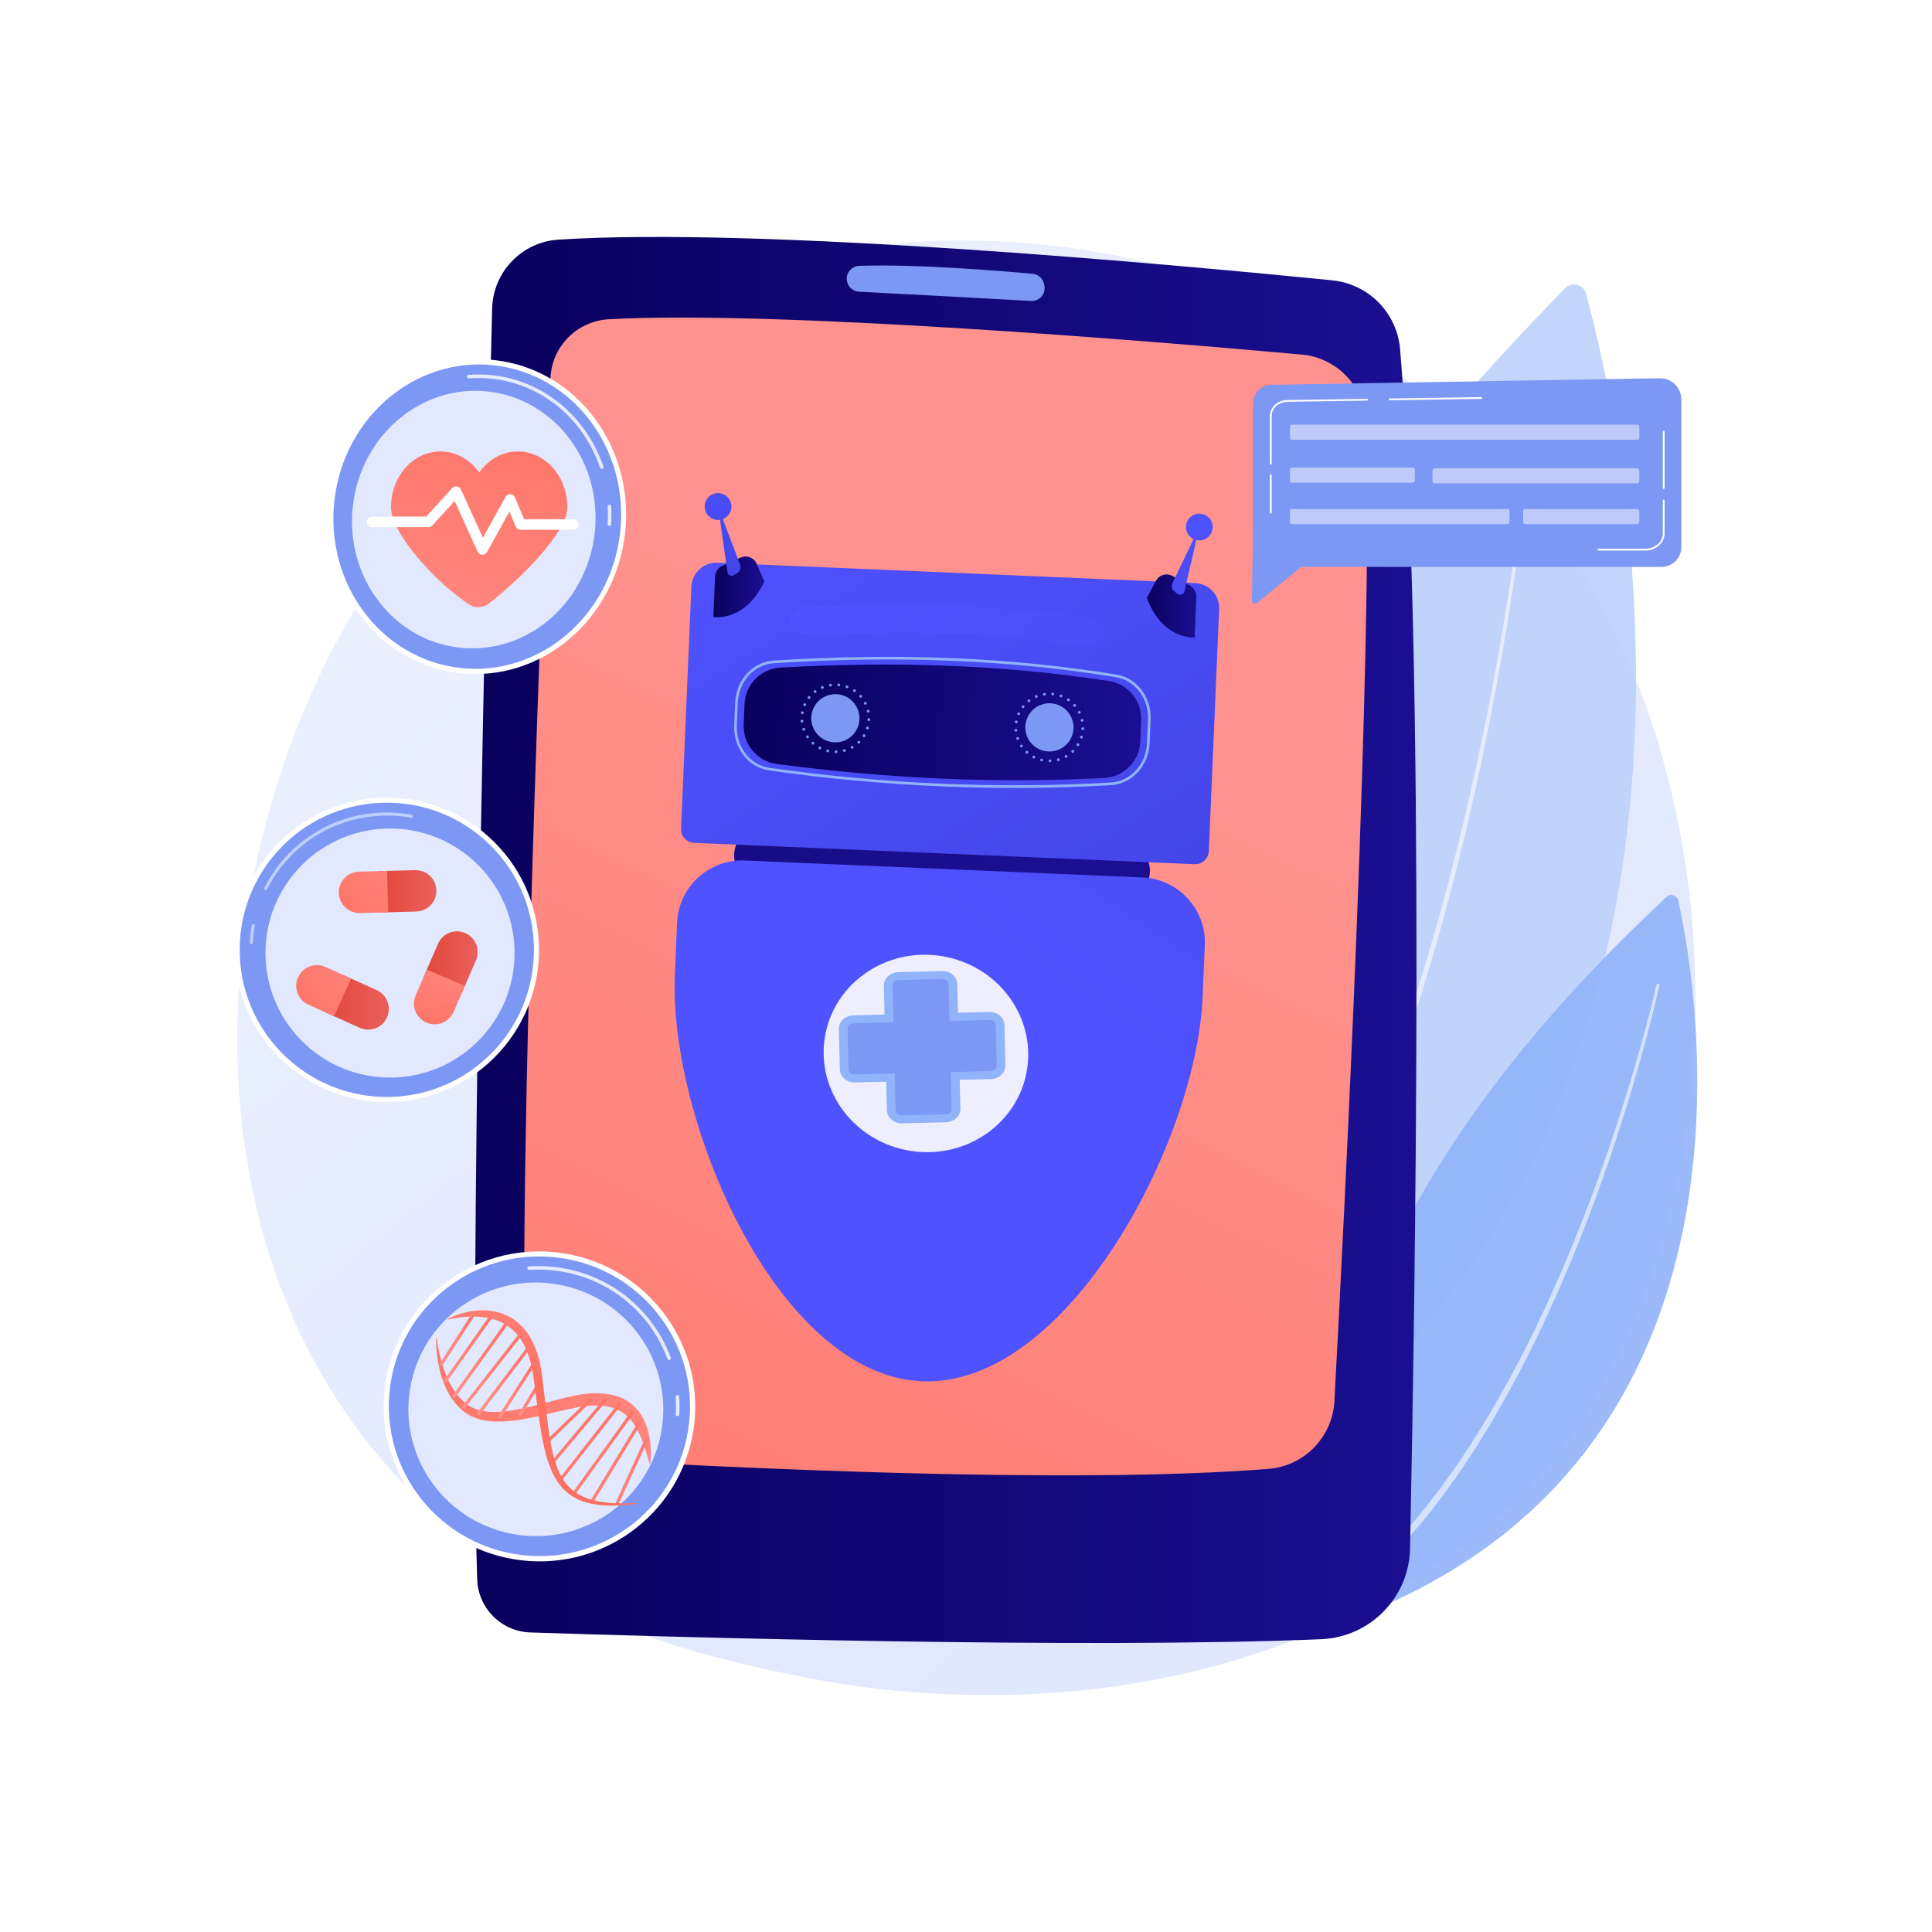 <?xml version="1.0" encoding="utf-8"?>
<!-- Generator: Adobe Illustrator 27.5.0, SVG Export Plug-In . SVG Version: 6.00 Build 0)  -->
<svg version="1.1" xmlns="http://www.w3.org/2000/svg" xmlns:xlink="http://www.w3.org/1999/xlink" x="0px" y="0px"
	 viewBox="0 0 3710 3710" style="enable-background:new 0 0 3710 3710;" xml:space="preserve">
<g id="Background">
	<g>
		<g>
			<rect style="fill:#FFFFFF;" width="3710" height="3710"/>
		</g>
	</g>
</g>
<g id="Illustration">
	<g>
		<linearGradient id="SVGID_1_" gradientUnits="userSpaceOnUse" x1="3612.452" y1="4085.946" x2="1119.959" y2="990.426">
			<stop  offset="0" style="stop-color:#DAE3FE"/>
			<stop  offset="1" style="stop-color:#E9EFFD"/>
		</linearGradient>
		<path style="fill:url(#SVGID_1_);" d="M2931.217,2862.091c-57.496,60.103-111.899,98.863-154.881,129.486
			c-505.249,359.968-1103.093,255.04-1230.152,229.415c-187.626-37.839-550.302-110.982-812.511-417.162
			c-396.7-463.225-334.928-1193.023-27.22-1674.772c56.284-88.12,353.595-577.208,957.878-655.642
			c365.706-47.467,792.001,48.269,1100.712,305.086C3413.055,1317.583,3366.923,2406.623,2931.217,2862.091z"/>
		<g style="opacity:0.9;">
			<path style="fill:#BDD0FB;" d="M3045.531,563.711c73.935,270.721,439.852,1863.728-993.323,2475.612
				c0,0-510.867-986.722,953.464-2486.013C3018.483,540.193,3040.702,546.025,3045.531,563.711z"/>
			<path style="opacity:0.6;fill:#FFFFFF;" d="M2941.895,826.034c-3.809,47.142-8.968,94.057-14.558,140.957
				c-5.659,46.882-11.945,93.686-18.834,140.401c-13.745,93.435-29.749,186.541-48.059,279.198
				c-36.688,185.278-82.161,368.964-139.553,549.05c-57.564,179.925-126.835,356.618-214.738,524.257
				c-21.835,41.964-45.271,83.098-69.741,123.6c-6.223,10.064-12.194,20.283-18.622,30.22l-19.153,29.893
				c-13.182,19.659-26.208,39.434-40.099,58.615c-54.634,77.355-116.034,150.098-184.161,216.156
				c-2.692,2.611-6.989,2.544-9.601-0.148c-2.609-2.693-2.543-6.991,0.149-9.601l0.016-0.016l0.043-0.042
				c67.636-65.133,128.774-137.034,183.292-213.665c13.861-18.997,26.867-38.601,40.036-58.087l19.136-29.644
				c6.425-9.854,12.396-19.996,18.619-29.981c24.471-40.188,47.927-81.027,69.804-122.723
				c88.072-166.556,157.767-342.48,215.815-521.789c57.883-179.472,103.919-362.702,141.197-547.601
				c18.602-92.469,34.91-185.406,48.961-278.683c7.042-46.636,13.483-93.363,19.299-140.167
				c5.742-46.799,11.06-93.706,15.015-140.633l0.003-0.039c0.133-1.583,1.522-2.758,3.106-2.624
				C2940.851,823.07,2942.028,824.451,2941.895,826.034z"/>
		</g>
		<g style="opacity:0.9;">
			<path style="fill:#91B3FA;" d="M3222.722,1729.232c34.754,155.931,199.943,1071.618-631.48,1380.974
				c0,0-263.933-574.835,609.095-1387.961C3207.975,1715.131,3220.452,1719.045,3222.722,1729.232z"/>
			<path style="opacity:0.6;fill:#FFFFFF;" d="M3186.455,1892.57c-11.531,51.461-25.061,102.314-39.376,152.988
				c-14.408,50.638-29.958,100.95-46.528,150.928c-16.537,49.99-34.334,99.569-53.211,148.735
				c-18.96,49.13-38.753,97.97-60.356,146.031c-42.887,96.231-91.172,190.248-147.311,279.653l-5.195,8.421l-5.434,8.27
				l-10.904,16.522l-10.904,16.523c-3.627,5.511-7.582,10.806-11.355,16.22c-7.688,10.733-15.155,21.63-23.028,32.23l-24.083,31.475
				c-32.852,41.397-68.047,81.015-106.204,117.795c-2.698,2.603-6.999,2.523-9.601-0.177c-2.602-2.7-2.523-6.998,0.176-9.601
				l0.03-0.029l0.066-0.063c37.831-36.022,72.868-74.96,105.653-115.75l24.053-31.036c7.874-10.458,15.34-21.223,23.035-31.82
				c3.776-5.347,7.731-10.572,11.365-16.021l10.927-16.335l10.924-16.336l5.45-8.178l5.212-8.334
				c56.318-88.466,104.98-181.762,148.308-277.39c21.825-47.759,41.859-96.33,61.075-145.211
				c19.129-48.918,37.191-98.269,54-148.049c16.845-49.768,32.676-99.886,47.37-150.338c14.597-50.46,28.436-101.226,40.222-152.35
				l0.013-0.051c0.355-1.548,1.9-2.513,3.448-2.156C3185.835,1889.495,3186.799,1891.029,3186.455,1892.57z"/>
		</g>
		<g>
			
				<linearGradient id="SVGID_00000068672452816528751220000013084823921216559024_" gradientUnits="userSpaceOnUse" x1="911.925" y1="1805.013" x2="2720.072" y2="1805.013">
				<stop  offset="0" style="stop-color:#09005D"/>
				<stop  offset="1" style="stop-color:#1A0F91"/>
			</linearGradient>
			<path style="fill:url(#SVGID_00000068672452816528751220000013084823921216559024_);" d="M945.058,592.621
				c-10.665,430.188-45.252,1914.073-28.741,2439.918c1.749,55.708,46.407,100.421,102.114,102.244
				c275.524,9.016,1068.127,31.869,1518.791,12.962c93.867-3.938,168.511-79.97,170.459-173.899
				c9.365-451.538,30.027-1721.546-19.083-2303.336c-5.884-69.707-60.596-125.218-130.204-132.182
				c-300.058-30.017-1097.005-103.391-1486.351-78.125C1001.825,464.76,946.802,522.276,945.058,592.621z"/>
			
				<linearGradient id="SVGID_00000003825597988401835120000018158033369309925761_" gradientUnits="userSpaceOnUse" x1="781.976" y1="3835.388" x2="1973.707" y2="1370.436">
				<stop  offset="0" style="stop-color:#FE7062"/>
				<stop  offset="1" style="stop-color:#FF928E"/>
			</linearGradient>
			<path style="fill:url(#SVGID_00000003825597988401835120000018158033369309925761_);" d="M1057.012,726.29
				c-15.049,352.322-62.514,1524.414-47.449,1957.829c2.201,63.35,52.132,114.573,115.411,118.275
				c260.541,15.247,928.807,48.866,1310.957,18.264c68.812-5.51,122.811-61.16,126.525-130.094
				c19.366-359.442,74.97-1450.824,60.529-1879.382c-2.304-68.367-55.263-124.201-123.395-130.318
				c-281.864-25.306-1005.787-85.522-1330.527-67.804C1108.103,616.387,1059.617,665.294,1057.012,726.29z"/>
			<path style="fill:#7D97F4;" d="M1625.986,535.372L1625.986,535.372c0,13.2,10.287,24.087,23.469,24.777
				c65.077,3.408,248.4,13.052,330.329,17.805c16.154,0.937,28.832-13.583,25.769-29.472l-0.523-2.711
				c-2.091-10.841-11.082-19.002-22.077-20.009c-55.38-5.075-222.487-19.145-333.205-15.193
				C1636.447,511.043,1625.986,522.063,1625.986,535.372z"/>
		</g>
		<g>
			<g>
				
					<ellipse transform="matrix(0.113 -0.994 0.994 0.113 -173.137 1790.292)" style="fill:#FFFFFF;" cx="915.783" cy="992.082" rx="302.305" ry="285.465"/>
				
					<ellipse transform="matrix(0.113 -0.994 0.994 0.113 -173.13 1790.301)" style="fill:#7D97F4;" cx="915.783" cy="992.082" rx="292.254" ry="275.973"/>
				<path style="opacity:0.8;fill:#FFFFFF;" d="M1170.181,1009.907c-0.073,0-0.146-0.002-0.219-0.007
					c-1.873-0.119-3.292-1.734-3.173-3.604c0.713-11.203,0.759-22.534,0.139-33.684c-0.106-1.872,1.326-3.475,3.199-3.579
					c1.86-0.081,3.471,1.329,3.577,3.201c0.64,11.418,0.59,23.023-0.139,34.493
					C1173.45,1008.527,1171.958,1009.907,1170.181,1009.907z"/>
				<path style="opacity:0.8;fill:#FFFFFF;" d="M1155.574,900.481c-1.409,0-2.725-0.884-3.209-2.291
					c-32.606-94.605-111.76-160.053-206.575-170.801c-15.131-1.714-30.441-1.989-45.516-0.814c-1.873,0.133-3.501-1.251-3.647-3.121
					c-0.146-1.87,1.253-3.503,3.123-3.648c15.499-1.205,31.25-0.927,46.803,0.837c97.445,11.047,178.766,78.232,212.232,175.337
					c0.61,1.772-0.332,3.705-2.102,4.315C1156.313,900.42,1155.942,900.481,1155.574,900.481z"/>
				
					<ellipse transform="matrix(0.113 -0.994 0.994 0.113 -184.691 1788.653)" style="opacity:0.78;fill:#FFFFFF;" cx="909.091" cy="997.732" rx="247.356" ry="233.577"/>
			</g>
			<g>
				
					<linearGradient id="SVGID_00000076577526459178162930000009174069078327644039_" gradientUnits="userSpaceOnUse" x1="987.268" y1="707.066" x2="801.358" y2="1432.831">
					<stop  offset="0" style="stop-color:#FE7062"/>
					<stop  offset="1" style="stop-color:#FF928E"/>
				</linearGradient>
				<path style="fill:url(#SVGID_00000076577526459178162930000009174069078327644039_);" d="M994.468,866.933
					c-30.12,0-56.945,15.795-74.342,40.404c-17.396-24.609-44.221-40.404-74.342-40.404c-52.444,0-94.958,47.828-94.958,106.827
					c0,52.643,91.018,149.113,150.126,187.04c11.572,7.425,26.555,6.77,37.468-1.593c50.853-38.97,151.004-133.525,151.004-185.446
					C1089.425,914.761,1046.912,866.933,994.468,866.933z"/>
				<path style="fill:#FFFFFF;" d="M926.445,1065.313c-0.132,0-0.264-0.002-0.396-0.007c-3.819-0.151-7.226-2.441-8.808-5.918
					l-44.204-97.248l-42.74,46.812c-1.915,2.098-4.625,3.292-7.466,3.292H714.164c-5.582,0-10.109-4.526-10.109-10.109
					c0-5.582,4.526-10.108,10.109-10.108h104.209l50.063-54.832c2.29-2.51,5.692-3.704,9.042-3.169
					c3.355,0.531,6.22,2.71,7.626,5.802l42.22,92.885l43.343-78.428c1.873-3.388,5.534-5.397,9.385-5.205
					c3.867,0.205,7.276,2.601,8.78,6.172l17.612,41.829h94.375c5.582,0,10.108,4.526,10.108,10.109
					c0,5.582-4.526,10.109-10.108,10.109H999.732c-4.067,0-7.738-2.438-9.316-6.187l-12.131-28.81l-42.992,77.794
					C933.508,1063.322,930.114,1065.313,926.445,1065.313z"/>
			</g>
		</g>
		<g>
			<g>
				
					<linearGradient id="SVGID_00000013180910381636680930000010561086464844991912_" gradientUnits="userSpaceOnUse" x1="1340.057" y1="699.604" x2="1916.849" y2="1799.33" gradientTransform="matrix(0.999 0.043 -0.043 0.999 -2.095 -163.811)">
					<stop  offset="0" style="stop-color:#09005D"/>
					<stop  offset="1" style="stop-color:#1A0F91"/>
				</linearGradient>
				<path style="fill:url(#SVGID_00000013180910381636680930000010561086464844991912_);" d="M2150.176,1727.662l-687.16-29.292
					c-30.588-1.304-54.549-27.398-53.245-57.986l0,0c1.304-30.589,27.398-54.549,57.986-53.245l687.16,29.292
					c30.589,1.304,54.549,27.398,53.245,57.986l0,0C2206.858,1705.006,2180.765,1728.966,2150.176,1727.662z"/>
				
					<linearGradient id="SVGID_00000000212491985743458080000008816871914637535393_" gradientUnits="userSpaceOnUse" x1="1564.695" y1="992.009" x2="2374.296" y2="2158.217" gradientTransform="matrix(0.999 0.043 -0.043 0.999 -2.095 -163.811)">
					<stop  offset="0" style="stop-color:#4F52FF"/>
					<stop  offset="1" style="stop-color:#4042E2"/>
				</linearGradient>
				<path style="fill:url(#SVGID_00000000212491985743458080000008816871914637535393_);" d="M2293.957,1659.502l-960.984-40.964
					c-14.425-0.615-25.723-12.92-25.108-27.344l19.815-464.836c1.121-26.284,23.543-46.873,49.827-45.753l917.857,39.126
					c26.284,1.12,46.873,23.543,45.753,49.827l-19.815,464.835C2320.686,1648.819,2308.381,1660.117,2293.957,1659.502z"/>
				
					<linearGradient id="SVGID_00000125568766900884685520000017831948425808540582_" gradientUnits="userSpaceOnUse" x1="1820.894" y1="1915.756" x2="2798.726" y2="459.194">
					<stop  offset="0" style="stop-color:#4F52FF"/>
					<stop  offset="1" style="stop-color:#4042E2"/>
				</linearGradient>
				<path style="fill:url(#SVGID_00000125568766900884685520000017831948425808540582_);" d="M1430.17,1652.397l764.062,32.57
					c68.578,2.924,122.296,61.425,119.372,130.003l-4.273,100.246c-11.88,278.695-260.37,749.121-539.065,737.242h-0.001
					c-278.695-11.88-486.25-501.747-474.37-780.441l4.273-100.247C1303.09,1703.191,1361.591,1649.474,1430.17,1652.397z"/>
				<g>
					
						<linearGradient id="SVGID_00000032630912906464506520000017377132971993111955_" gradientUnits="userSpaceOnUse" x1="1495.076" y1="1471.809" x2="2257.378" y2="1471.809" gradientTransform="matrix(0.999 0.043 -0.043 0.999 -2.095 -163.811)">
						<stop  offset="0" style="stop-color:#09005D"/>
						<stop  offset="1" style="stop-color:#1A0F91"/>
					</linearGradient>
					<path style="fill:url(#SVGID_00000032630912906464506520000017377132971993111955_);" d="M2189.647,1424.06
						c-1.603,37.607-31.501,67.953-69.092,69.882c-203.469,10.44-413.72,2.053-629.302-27.021
						c-37.408-5.045-64.82-37.845-63.212-75.558l1.685-39.536c1.598-37.489,31.346-67.746,68.809-69.862
						c211.203-11.932,421.762-6.623,631.31,25.896c36.671,5.691,63.126,38.232,61.546,75.308L2189.647,1424.06z"/>
					<g>
						<path style="fill:#7D97F4;" d="M1650.418,1381.263c-1.089,25.55-22.685,45.38-48.235,44.291
							c-25.55-1.089-45.38-22.685-44.291-48.235c1.089-25.55,22.685-45.38,48.235-44.291
							C1631.677,1334.117,1651.507,1355.713,1650.418,1381.263z"/>
						<path style="fill:#7D97F4;" d="M2061.473,1398.785c-1.089,25.55-22.684,45.38-48.235,44.29
							c-25.55-1.089-45.38-22.685-44.291-48.235c1.089-25.55,22.685-45.38,48.235-44.291
							C2042.732,1351.639,2062.562,1373.234,2061.473,1398.785z"/>
					</g>
					<path style="fill:#7D97F4;" d="M1602.806,1443.687c-0.034-1.537,1.158-2.773,2.647-2.808l0,0
						c1.537-0.034,2.773,1.158,2.806,2.695l0,0c0.035,1.486-1.156,2.724-2.693,2.758l0,0c-0.049-0.002-0.099-0.005-0.148-0.006l0,0
						C1603.985,1446.264,1602.796,1445.123,1602.806,1443.687z M1588.849,1444.628c-1.47-0.36-2.347-1.834-2.038-3.306l0,0
						c0.36-1.472,1.836-2.398,3.306-2.038l0,0c1.472,0.36,2.352,1.783,2.041,3.306l0,0c-0.304,1.274-1.481,2.164-2.765,2.109l0,0
						C1589.194,1444.691,1589.047,1444.636,1588.849,1444.628z M1618.826,1441.993c-0.385-1.453,0.424-2.954,1.924-3.335l0,0
						c1.455-0.433,2.954,0.424,3.337,1.876l0,0c0.434,1.455-0.423,2.954-1.878,3.385l0,0l0,0l0,0
						c-0.301,0.086-0.596,0.074-0.844,0.063l0,0C1620.18,1443.932,1619.172,1443.198,1618.826,1441.993z M1573.102,1438.757
						c-1.356-0.704-1.829-2.356-1.13-3.664l0,0c0.653-1.36,2.307-1.885,3.666-1.181l0,0c1.356,0.701,1.832,2.356,1.13,3.663l0,0
						c-0.488,1.019-1.501,1.52-2.539,1.476l0,0C1573.883,1439.037,1573.49,1438.972,1573.102,1438.757z M1633.971,1436.399
						c-0.785-1.322-0.318-2.986,1.002-3.771l0,0c1.269-0.739,2.935-0.271,3.723,1l0,0c0.737,1.318,0.318,2.985-1.002,3.771l0,0l0,0
						l0,0c-0.459,0.278-1.007,0.354-1.501,0.332l0,0C1635.304,1437.694,1634.432,1437.21,1633.971,1436.399z M1559.299,1429.154
						c-1.099-0.988-1.221-2.727-0.183-3.87l0,0c0.988-1.097,2.724-1.173,3.872-0.183l0,0c1.097,0.99,1.17,2.724,0.181,3.872l0,0
						c-0.57,0.619-1.377,0.931-2.168,0.897l0,0C1560.409,1429.844,1559.773,1429.621,1559.299,1429.154z M1647.192,1427.205
						c-1.045-1.084-1.019-2.817,0.067-3.91l0,0c1.084-1.042,2.815-1.019,3.859,0.066l0,0c1.044,1.084,1.019,2.817-0.066,3.861l0,0
						l0,0l0,0c-0.568,0.568-1.272,0.787-2.013,0.756l0,0C1648.347,1427.949,1647.716,1427.672,1647.192,1427.205z
						 M1548.301,1416.453c-0.838-1.274-0.469-2.944,0.754-3.781l0,0c1.274-0.838,2.995-0.518,3.832,0.756l0,0
						c0.838,1.273,0.47,2.944-0.804,3.779l0,0c-0.461,0.329-1.061,0.501-1.607,0.478l0,0
						C1549.636,1417.649,1548.812,1417.217,1548.301,1416.453z M1657.766,1414.977c-1.303-0.798-1.678-2.448-0.931-3.754l0,0
						c0.801-1.303,2.5-1.676,3.754-0.928l0,0c1.303,0.798,1.727,2.499,0.931,3.754l0,0l0,0l0,0c-0.535,0.918-1.495,1.373-2.484,1.33
						l0,0C1658.641,1415.363,1658.151,1415.243,1657.766,1414.977z M1540.819,1401.424L1540.819,1401.424L1540.819,1401.424
						c-0.484-1.406,0.276-3.009,1.684-3.493l0,0c1.406-0.487,2.961,0.273,3.493,1.682l0,0c0.486,1.409-0.276,3.011-1.682,3.495l0,0
						c-0.352,0.084-0.701,0.168-1.049,0.153l0,0C1542.227,1403.218,1541.216,1402.532,1540.819,1401.424z M1664.969,1400.526
						c-1.47-0.409-2.295-1.931-1.835-3.396l0,0c0.454-1.417,1.977-2.245,3.396-1.836l0,0c1.465,0.459,2.293,1.979,1.836,3.396l0,0
						c0,0,0,0-0.002,0.049l0,0c-0.348,1.175-1.52,1.967-2.756,1.914l0,0C1665.409,1400.644,1665.165,1400.585,1664.969,1400.526z
						 M1537.31,1384.98c-0.135-1.491,1.013-2.83,2.503-2.964l0,0c1.493-0.132,2.83,1.013,2.965,2.504l0,0
						c0.135,1.493-1.013,2.83-2.504,2.964l0,0c-0.099-0.004-0.246-0.01-0.345-0.015l0,0
						C1538.594,1387.412,1537.448,1386.374,1537.31,1384.98z M1665.71,1381.937c0.002-0.051,0.002-0.051,0.004-0.099l0,0
						c0.002-0.05,0.005-0.099,0.009-0.198l0,0c0.064-1.485,1.304-2.67,2.836-2.605l0,0c1.482,0.063,2.666,1.352,2.602,2.836l0,0
						c-0.002,0.048-0.004,0.099-0.006,0.147l0,0c-0.002,0.05-0.004,0.099-0.006,0.15l0,0c-0.063,1.482-1.301,2.667-2.834,2.602l0,0
						C1666.831,1384.708,1665.647,1383.419,1665.71,1381.937z M1665.723,1381.64L1665.723,1381.64L1665.723,1381.64l-0.002,0.048
						l0,0C1665.723,1381.64,1665.721,1381.688,1665.723,1381.64z M1540.268,1371.339c-1.524-0.263-2.505-1.642-2.292-3.12l0,0
						c0.263-1.522,1.691-2.501,3.165-2.243l0,0c1.478,0.213,2.505,1.642,2.244,3.119l0,0c-0.206,1.377-1.436,2.364-2.821,2.305l0,0
						C1540.464,1371.396,1540.367,1371.344,1540.268,1371.339z M1664.397,1366.278c-0.335-1.448,0.621-2.943,2.07-3.229l0,0
						c1.499-0.333,2.946,0.621,3.281,2.072l0,0c0.282,1.497-0.621,2.945-2.123,3.278l0,0c-0.249,0.038-0.446,0.029-0.693,0.019l0,0
						C1665.745,1368.367,1664.642,1367.527,1664.397,1366.278z M1544.204,1355.709c-1.362-0.605-1.985-2.215-1.381-3.626l0,0
						c0.602-1.36,2.215-1.985,3.626-1.381l0,0c1.36,0.602,1.985,2.215,1.379,3.625l0,0c-0.489,1.019-1.556,1.668-2.645,1.621l0,0
						C1544.888,1355.936,1544.545,1355.823,1544.204,1355.709z M1659.271,1351.749L1659.271,1351.749
						c-0.684-1.366-0.118-3.028,1.198-3.664l0,0c1.367-0.684,2.977-0.17,3.663,1.196l0,0l0,0l0,0
						c0.684,1.366,0.168,2.979-1.198,3.663l0,0c-0.455,0.227-0.903,0.307-1.347,0.288l0,0
						C1660.646,1353.193,1659.728,1352.658,1659.271,1351.749z M1551.986,1341.577c-1.196-0.991-1.418-2.684-0.478-3.882l0,0
						c0.941-1.147,2.685-1.37,3.832-0.431l0,0c1.198,0.943,1.424,2.636,0.48,3.834l0,0c-0.575,0.718-1.432,1.078-2.272,1.042l0,0
						C1553.005,1342.116,1552.418,1341.943,1551.986,1341.577z M1650.658,1338.901L1650.658,1338.901
						c-0.991-1.133-0.869-2.861,0.264-3.853l0,0c1.181-0.99,2.907-0.865,3.901,0.265l0,0c0.991,1.133,0.867,2.862-0.264,3.853l0,0
						c-0.566,0.471-1.267,0.688-1.912,0.661l0,0C1651.907,1339.796,1651.176,1339.518,1650.658,1338.901z M1562.99,1329.764
						c-0.891-1.177-0.667-2.899,0.512-3.84l0,0c1.225-0.889,2.899-0.669,3.84,0.51l0,0c0.888,1.228,0.667,2.952-0.509,3.843l0,0
						c-0.565,0.421-1.164,0.594-1.809,0.566l0,0C1564.282,1330.81,1563.508,1330.432,1562.99,1329.764z M1639.161,1328.605
						L1639.161,1328.605c-1.25-0.847-1.524-2.592-0.68-3.794l0,0c0.846-1.25,2.592-1.572,3.794-0.728l0,0l0,0l0,0
						c1.251,0.895,1.575,2.592,0.729,3.845l0,0c-0.577,0.766-1.487,1.174-2.377,1.136l0,0
						C1640.134,1329.043,1639.643,1328.923,1639.161,1328.605z M1576.583,1321.084c-0.583-1.413,0.08-3.02,1.443-3.604l0,0
						c1.411-0.583,3.017,0.08,3.6,1.491l0,0c0.588,1.362-0.076,2.969-1.489,3.552l0,0c-0.353,0.183-0.754,0.265-1.149,0.249l0,0
						C1577.949,1322.726,1576.987,1322.09,1576.583,1321.084z M1625.499,1321.483L1625.499,1321.483
						c-1.413-0.553-2.139-2.12-1.634-3.535l0,0c0.507-1.415,2.074-2.141,3.535-1.583l0,0c0,0,0,0-0.051-0.002l0,0
						c1.466,0.507,2.192,2.074,1.636,3.487l0,0c-0.398,1.173-1.516,1.867-2.653,1.819l0,0
						C1626.035,1321.656,1625.741,1321.593,1625.499,1321.483z M1591.905,1316.04c-0.234-1.495,0.817-2.887,2.31-3.07l0,0
						c1.495-0.234,2.889,0.767,3.122,2.261l0,0c0.185,1.495-0.817,2.889-2.312,3.123l0,0c-0.2,0.04-0.347,0.033-0.545,0.025l0,0
						C1593.243,1318.326,1592.094,1317.385,1591.905,1316.04z M1610.441,1318.02L1610.441,1318.02
						c-1.478-0.162-2.61-1.497-2.447-3.026l0,0c0.162-1.48,1.497-2.563,3.028-2.446l0,0l0,0l0,0c1.478,0.162,2.56,1.495,2.446,3.025
						l0,0c-0.16,1.429-1.444,2.514-2.83,2.455l0,0C1610.54,1318.024,1610.491,1318.022,1610.441,1318.02z"/>
					<path style="fill:#7D97F4;" d="M2013.635,1461.199c-0.034-1.537,1.158-2.772,2.647-2.808l0,0
						c1.537-0.034,2.773,1.158,2.807,2.695l0,0c0.036,1.486-1.156,2.724-2.693,2.758l0,0c-0.048-0.002-0.099-0.004-0.147-0.006l0,0
						C2014.814,1463.777,2013.625,1462.636,2013.635,1461.199z M1999.678,1462.14c-1.469-0.36-2.347-1.834-2.038-3.306l0,0
						c0.36-1.472,1.836-2.398,3.305-2.038l0,0c1.472,0.36,2.352,1.783,2.041,3.306l0,0c-0.303,1.273-1.48,2.164-2.764,2.109l0,0
						C2000.024,1462.204,1999.876,1462.149,1999.678,1462.14z M2029.656,1459.506c-0.386-1.453,0.424-2.954,1.925-3.335l0,0
						c1.455-0.434,2.954,0.423,3.337,1.876l0,0c0.434,1.455-0.423,2.954-1.878,3.386l0,0l0,0l0,0
						c-0.301,0.086-0.596,0.074-0.844,0.063l0,0C2031.01,1461.444,2030.001,1460.71,2029.656,1459.506z M1983.932,1456.27
						c-1.356-0.704-1.829-2.356-1.13-3.664l0,0c0.653-1.36,2.308-1.884,3.666-1.181l0,0c1.356,0.701,1.832,2.356,1.13,3.663l0,0
						c-0.488,1.019-1.501,1.52-2.539,1.476l0,0C1984.713,1456.55,1984.319,1456.485,1983.932,1456.27z M2044.8,1453.912
						c-0.785-1.322-0.318-2.985,1.002-3.771l0,0c1.27-0.739,2.935-0.271,3.723,1l0,0c0.737,1.318,0.318,2.986-1.002,3.771l0,0l0,0
						l0,0c-0.459,0.278-1.006,0.354-1.501,0.333l0,0C2046.133,1455.207,2045.261,1454.723,2044.8,1453.912z M1970.129,1446.666
						c-1.099-0.988-1.221-2.727-0.183-3.87l0,0c0.987-1.097,2.725-1.173,3.872-0.183l0,0c1.097,0.99,1.17,2.724,0.181,3.872l0,0
						c-0.571,0.619-1.377,0.931-2.169,0.897l0,0C1971.238,1447.357,1970.602,1447.134,1970.129,1446.666z M2058.021,1444.718
						c-1.045-1.084-1.019-2.817,0.068-3.91l0,0c1.084-1.042,2.814-1.019,3.859,0.066l0,0c1.044,1.084,1.019,2.817-0.065,3.861l0,0
						l0,0l0,0c-0.568,0.568-1.272,0.787-2.013,0.756l0,0C2059.177,1445.461,2058.545,1445.185,2058.021,1444.718z M1959.13,1433.966
						c-0.838-1.274-0.469-2.944,0.754-3.781l0,0c1.274-0.838,2.994-0.518,3.832,0.756l0,0c0.838,1.274,0.469,2.944-0.805,3.779l0,0
						c-0.461,0.329-1.061,0.501-1.607,0.478l0,0C1960.465,1435.162,1959.642,1434.73,1959.13,1433.966z M2068.595,1432.49
						c-1.303-0.798-1.678-2.448-0.93-3.754l0,0c0.8-1.303,2.499-1.676,3.754-0.928l0,0c1.303,0.798,1.726,2.499,0.93,3.754l0,0l0,0
						l0,0c-0.535,0.918-1.495,1.373-2.484,1.331l0,0C2069.471,1432.875,2068.981,1432.755,2068.595,1432.49z M1951.648,1418.937
						L1951.648,1418.937L1951.648,1418.937c-0.484-1.406,0.276-3.009,1.685-3.493l0,0c1.406-0.486,2.96,0.274,3.492,1.682l0,0
						c0.486,1.408-0.276,3.011-1.682,3.495l0,0c-0.352,0.084-0.701,0.168-1.049,0.154l0,0
						C1953.057,1420.731,1952.046,1420.044,1951.648,1418.937z M2075.799,1418.038c-1.47-0.408-2.295-1.931-1.836-3.396l0,0
						c0.454-1.417,1.977-2.245,3.396-1.836l0,0c1.466,0.459,2.293,1.979,1.836,3.396l0,0c0,0,0,0-0.002,0.049l0,0
						c-0.348,1.175-1.52,1.967-2.756,1.914l0,0C2076.238,1418.156,2075.994,1418.097,2075.799,1418.038z M1948.139,1402.493
						c-0.135-1.49,1.013-2.83,2.504-2.965l0,0c1.493-0.132,2.83,1.013,2.964,2.504l0,0c0.135,1.493-1.013,2.829-2.503,2.964l0,0
						c-0.099-0.004-0.246-0.011-0.345-0.015l0,0C1949.423,1404.925,1948.278,1403.887,1948.139,1402.493z M2076.54,1399.449
						c0.002-0.051,0.002-0.051,0.004-0.099l0,0c0.002-0.051,0.004-0.099,0.009-0.198l0,0c0.063-1.484,1.303-2.67,2.836-2.605l0,0
						c1.482,0.063,2.665,1.352,2.602,2.836l0,0c-0.002,0.048-0.004,0.099-0.006,0.147l0,0c-0.002,0.051-0.004,0.099-0.007,0.15l0,0
						c-0.063,1.482-1.301,2.667-2.834,2.602l0,0C2077.66,1402.22,2076.477,1400.931,2076.54,1399.449z M2076.553,1399.153
						L2076.553,1399.153L2076.553,1399.153l-0.002,0.048l0,0C2076.553,1399.153,2076.551,1399.201,2076.553,1399.153z
						 M1951.098,1388.852c-1.525-0.263-2.506-1.642-2.293-3.12l0,0c0.263-1.522,1.691-2.501,3.164-2.242l0,0
						c1.478,0.213,2.505,1.642,2.244,3.119l0,0c-0.206,1.377-1.436,2.364-2.821,2.305l0,0
						C1951.293,1388.909,1951.197,1388.856,1951.098,1388.852z M2075.227,1383.791c-0.335-1.448,0.621-2.943,2.069-3.229l0,0
						c1.499-0.333,2.946,0.621,3.281,2.072l0,0c0.282,1.497-0.621,2.946-2.123,3.278l0,0c-0.249,0.038-0.446,0.029-0.693,0.019l0,0
						C2076.574,1385.88,2075.471,1385.039,2075.227,1383.791z M1955.033,1373.221c-1.362-0.605-1.985-2.215-1.381-3.625l0,0
						c0.602-1.36,2.215-1.985,3.625-1.381l0,0c1.36,0.602,1.985,2.215,1.379,3.626l0,0c-0.488,1.019-1.556,1.668-2.644,1.621l0,0
						C1955.718,1373.449,1955.374,1373.335,1955.033,1373.221z M2070.101,1369.261L2070.101,1369.261
						c-0.684-1.366-0.118-3.028,1.198-3.663l0,0c1.366-0.684,2.977-0.171,3.664,1.196l0,0l0,0l0,0
						c0.684,1.366,0.168,2.979-1.198,3.663l0,0c-0.455,0.227-0.903,0.307-1.347,0.288l0,0
						C2071.475,1370.705,2070.558,1370.171,2070.101,1369.261z M1962.816,1359.089c-1.196-0.991-1.419-2.684-0.478-3.882l0,0
						c0.941-1.147,2.685-1.37,3.832-0.432l0,0c1.198,0.943,1.423,2.636,0.48,3.834l0,0c-0.575,0.718-1.432,1.078-2.272,1.042l0,0
						C1963.835,1359.629,1963.248,1359.456,1962.816,1359.089z M2061.488,1356.413L2061.488,1356.413
						c-0.992-1.133-0.87-2.862,0.263-3.853l0,0c1.181-0.99,2.907-0.865,3.901,0.266l0,0c0.992,1.133,0.867,2.862-0.263,3.853l0,0
						c-0.567,0.471-1.268,0.688-1.912,0.661l0,0C2062.736,1357.308,2062.006,1357.03,2061.488,1356.413z M1973.819,1347.276
						c-0.89-1.177-0.667-2.899,0.512-3.84l0,0c1.225-0.888,2.899-0.669,3.84,0.509l0,0c0.889,1.228,0.668,2.952-0.509,3.843l0,0
						c-0.564,0.421-1.164,0.594-1.809,0.566l0,0C1975.112,1348.323,1974.338,1347.944,1973.819,1347.276z M2049.99,1346.117
						L2049.99,1346.117c-1.25-0.846-1.524-2.592-0.68-3.794l0,0c0.846-1.25,2.592-1.573,3.794-0.728l0,0l0,0l0,0
						c1.25,0.895,1.575,2.592,0.728,3.845l0,0c-0.577,0.766-1.486,1.175-2.377,1.137l0,0
						C2050.963,1346.555,2050.472,1346.435,2049.99,1346.117z M1987.412,1338.596c-0.583-1.413,0.081-3.019,1.443-3.604l0,0
						c1.411-0.583,3.017,0.08,3.6,1.491l0,0c0.587,1.362-0.076,2.969-1.489,3.552l0,0c-0.354,0.184-0.754,0.266-1.149,0.249l0,0
						C1988.779,1340.238,1987.817,1339.602,1987.412,1338.596z M2036.328,1338.996L2036.328,1338.996
						c-1.413-0.553-2.139-2.12-1.634-3.535l0,0c0.508-1.415,2.074-2.141,3.535-1.583l0,0c0,0,0,0-0.051-0.002l0,0
						c1.465,0.508,2.192,2.074,1.636,3.487l0,0c-0.398,1.172-1.516,1.867-2.653,1.819l0,0
						C2036.865,1339.169,2036.57,1339.105,2036.328,1338.996z M2002.734,1333.552c-0.234-1.495,0.817-2.887,2.309-3.07l0,0
						c1.495-0.234,2.889,0.767,3.123,2.261l0,0c0.186,1.495-0.817,2.889-2.312,3.123l0,0c-0.2,0.04-0.348,0.034-0.545,0.025l0,0
						C2004.073,1335.839,2002.923,1334.897,2002.734,1333.552z M2021.27,1335.532L2021.27,1335.532
						c-1.478-0.162-2.611-1.497-2.446-3.026l0,0c0.162-1.48,1.497-2.562,3.028-2.446l0,0l0,0l0,0
						c1.478,0.162,2.56,1.495,2.447,3.025l0,0c-0.16,1.43-1.445,2.514-2.83,2.455l0,0
						C2021.369,1335.536,2021.321,1335.534,2021.27,1335.532z"/>
				</g>
				
					<linearGradient id="SVGID_00000075150130235396543470000010202736992296441988_" gradientUnits="userSpaceOnUse" x1="1439.865" y1="970.903" x2="1407.283" y2="1264.141" gradientTransform="matrix(0.999 0.043 -0.043 0.999 -2.095 -163.811)">
					<stop  offset="0" style="stop-color:#4F52FF"/>
					<stop  offset="1" style="stop-color:#4042E2"/>
				</linearGradient>
				<path style="fill:url(#SVGID_00000075150130235396543470000010202736992296441988_);" d="M1404.549,973.758
					c-0.605,14.179-12.588,25.183-26.767,24.578c-14.179-0.605-25.183-12.588-24.578-26.767
					c0.604-14.178,12.588-25.182,26.767-24.578C1394.149,947.595,1405.153,959.579,1404.549,973.758z"/>
				
					<linearGradient id="SVGID_00000064353700077071149060000016779507445740494737_" gradientUnits="userSpaceOnUse" x1="1428.122" y1="1229.659" x2="1523.043" y2="1229.659" gradientTransform="matrix(0.999 0.043 -0.043 0.999 -2.095 -163.811)">
					<stop  offset="0" style="stop-color:#09005D"/>
					<stop  offset="1" style="stop-color:#1A0F91"/>
				</linearGradient>
				<path style="fill:url(#SVGID_00000064353700077071149060000016779507445740494737_);" d="M1369.834,1184.798
					c0,0,60.975,10.459,97.913-68.15l-14.865-34.286c-5.06-11.67-18.679-16.957-30.287-11.759l-35.944,16.097
					c-7.895,3.535-13.114,11.228-13.483,19.87L1369.834,1184.798z"/>
				
					<linearGradient id="SVGID_00000026847018337426769080000009613154885286948019_" gradientUnits="userSpaceOnUse" x1="1471.178" y1="979.881" x2="1440.12" y2="1259.408" gradientTransform="matrix(0.999 0.043 -0.043 0.999 -2.095 -163.811)">
					<stop  offset="0" style="stop-color:#4F52FF"/>
					<stop  offset="1" style="stop-color:#4042E2"/>
				</linearGradient>
				<path style="fill:url(#SVGID_00000026847018337426769080000009613154885286948019_);" d="M1383.457,984.749
					c-0.603-1.591-2.984-0.977-2.742,0.708l16.324,113.578c0.371,2.584,2.015,4.809,4.375,5.924c2.36,1.115,5.123,0.971,7.354-0.383
					l6.714-4.074c5.582-3.387,7.953-10.275,5.639-16.38L1383.457,984.749z"/>
				
					<linearGradient id="SVGID_00000009577670087018678530000015573934622902580613_" gradientUnits="userSpaceOnUse" x1="2353.624" y1="1072.422" x2="2321.043" y2="1365.661" gradientTransform="matrix(0.999 0.043 -0.043 0.999 -2.095 -163.811)">
					<stop  offset="0" style="stop-color:#4F52FF"/>
					<stop  offset="1" style="stop-color:#4042E2"/>
				</linearGradient>
				<path style="fill:url(#SVGID_00000009577670087018678530000015573934622902580613_);" d="M2277.412,1010.966
					c-0.604,14.179,10.4,26.163,24.578,26.767c14.178,0.604,26.162-10.4,26.767-24.578c0.604-14.178-10.4-26.162-24.578-26.767
					C2290,985.783,2278.016,996.787,2277.412,1010.966z"/>
				
					<linearGradient id="SVGID_00000168836381210176121690000000035931395553750454_" gradientUnits="userSpaceOnUse" x1="2258.241" y1="1229.649" x2="2353.163" y2="1229.649" gradientTransform="matrix(0.999 0.043 -0.043 0.999 -2.095 -163.811)">
					<stop  offset="0" style="stop-color:#09005D"/>
					<stop  offset="1" style="stop-color:#1A0F91"/>
				</linearGradient>
				<path style="fill:url(#SVGID_00000168836381210176121690000000035931395553750454_);" d="M2294.042,1224.194
					c0,0-61.644,5.232-91.758-76.235l17.729-32.897c6.035-11.197,20.054-15.306,31.178-9.138l34.444,19.097
					c7.565,4.195,12.111,12.303,11.743,20.945L2294.042,1224.194z"/>
				
					<linearGradient id="SVGID_00000132058153694920520540000006043674299993397437_" gradientUnits="userSpaceOnUse" x1="2335.617" y1="1071.001" x2="2304.241" y2="1353.382" gradientTransform="matrix(0.999 0.043 -0.043 0.999 -2.095 -163.811)">
					<stop  offset="0" style="stop-color:#4F52FF"/>
					<stop  offset="1" style="stop-color:#4042E2"/>
				</linearGradient>
				<path style="fill:url(#SVGID_00000132058153694920520540000006043674299993397437_);" d="M2300.164,1024.65l-25.818,111.291
					c-0.615,2.651-2.519,4.816-5.069,5.765c-2.551,0.949-5.407,0.554-7.604-1.05l-5.94-4.336c-5.274-3.85-7.05-10.914-4.225-16.8
					l45.984-95.807C2298.228,1022.178,2300.548,1022.993,2300.164,1024.65z"/>
				
					<linearGradient id="SVGID_00000116933406904273495780000012969515313149523894_" gradientUnits="userSpaceOnUse" x1="1704.258" y1="1131.093" x2="3061.539" y2="2358.489" gradientTransform="matrix(0.999 0.043 -0.043 0.999 -2.095 -163.811)">
					<stop  offset="0" style="stop-color:#4F52FF"/>
					<stop  offset="1" style="stop-color:#4042E2"/>
				</linearGradient>
				<path style="fill:url(#SVGID_00000116933406904273495780000012969515313149523894_);" d="M1543.877,1219.036
					c-13.931-0.594-25.343-11.747-25.996-25.941c-0.69-15.015,10.924-27.745,25.936-28.436
					c198.378-9.117,379.025-1.987,552.251,21.798c14.892,2.042,25.304,15.772,23.26,30.661
					c-2.045,14.891-15.724,25.316-30.661,23.26c-169.909-23.324-347.311-30.308-542.35-21.347
					C1545.495,1219.069,1544.683,1219.07,1543.877,1219.036z"/>
				<g>
					<path style="fill:#91B3FA;" d="M1808.437,1510.092c-109.874-4.684-220.393-14.848-330.833-30.467
						c-40.491-5.726-69.623-42.971-67.761-86.633l1.878-44.058c1.847-43.324,33.763-77.933,74.24-80.502
						c238.735-15.148,453.85-6.348,657.648,26.907c39.435,6.435,67.801,43.558,65.977,86.353l-1.943,45.566
						c-1.856,43.553-33.906,78.173-74.551,80.525C2026.046,1513.985,1917.56,1514.744,1808.437,1510.092z M1832.571,1269.054
						c-110.42-4.707-225.313-3.189-346.287,4.491c-37.856,2.401-67.712,34.906-69.447,75.609l-1.878,44.058
						c-1.749,41.019,25.489,75.989,63.363,81.347c219.79,31.078,439.987,40.537,654.474,28.117
						c38.007-2.201,67.984-34.716,69.728-75.633l1.943-45.567c1.714-40.208-24.804-75.065-61.684-81.082
						C2042.614,1284.046,1939.698,1273.621,1832.571,1269.054z"/>
				</g>
			</g>
			<g>
				
					<ellipse transform="matrix(0.15 -0.989 0.989 0.15 -490.279 3477.505)" style="opacity:0.9;fill:#FFFFFF;" cx="1777.702" cy="2023.944" rx="189.334" ry="196.532"/>
				<g>
					<path style="fill:#91B3FA;" d="M1899.811,1943.316l-60.143,1.493l-1.363-54.917c-0.355-14.293-13.332-25.566-28.986-25.177
						l-84.338,2.094c-15.653,0.389-28.056,12.291-27.701,26.584l1.363,54.917l-60.143,1.493
						c-15.653,0.389-28.055,12.291-27.701,26.584l1.912,77.01c0.355,14.293,13.332,25.565,28.985,25.177l60.143-1.493l1.363,54.917
						c0.355,14.293,13.332,25.566,28.986,25.177l84.338-2.094c15.653-0.389,28.055-12.291,27.701-26.584l-1.363-54.917l60.143-1.493
						c15.653-0.389,28.056-12.291,27.701-26.584l-1.911-77.01C1928.441,1954.199,1915.464,1942.927,1899.811,1943.316z"/>
					<path style="fill:#7D97F4;" d="M1731.81,2141.892c-6.4,0.159-11.725-4.467-11.871-10.311l-1.743-70.198l-76.879,1.908
						c-6.401,0.159-11.724-4.467-11.869-10.311l-1.912-77.01c-0.145-5.844,4.943-10.728,11.343-10.887l76.879-1.908l-1.743-70.198
						c-0.145-5.844,4.944-10.729,11.344-10.887l84.337-2.093c6.4-0.159,11.726,4.467,11.871,10.311l1.743,70.198l76.879-1.908
						c6.4-0.159,11.724,4.466,11.869,10.311l1.911,77.01c0.145,5.844-4.943,10.728-11.343,10.887l-76.879,1.908l1.743,70.198
						c0.145,5.844-4.944,10.729-11.344,10.887L1731.81,2141.892z"/>
				</g>
			</g>
		</g>
		<g>
			<path style="fill:#7D97F4;" d="M3190.461,1088.619h-784.205V774.249c0-19.508,15.815-35.323,35.323-35.323l745.48-12.612
				c22.865-0.387,41.609,18.043,41.609,40.911v283.187C3228.669,1071.513,3211.563,1088.619,3190.461,1088.619z"/>
			<path style="fill:#FFFFFF;" d="M2440.248,986.284c-0.938,0-1.698-0.759-1.698-1.697v-72.183c0-0.938,0.759-1.697,1.698-1.697
				s1.698,0.759,1.698,1.697v72.183C2441.945,985.525,2441.186,986.284,2440.248,986.284z"/>
			<path style="fill:#FFFFFF;" d="M3159.766,1057.171h-90.499c-0.938,0-1.698-0.759-1.698-1.697c0-0.938,0.759-1.698,1.698-1.698
				h90.499c18.394,0,33.355-13.236,33.355-29.506v-63.237c0-0.938,0.759-1.697,1.698-1.697s1.698,0.759,1.698,1.697v63.237
				C3196.517,1042.411,3180.029,1057.171,3159.766,1057.171z"/>
			<path style="fill:#FFFFFF;" d="M3194.819,939.098c-0.938,0-1.698-0.759-1.698-1.697V829.004c0-0.938,0.759-1.697,1.698-1.697
				s1.698,0.759,1.698,1.697v108.397C3196.517,938.339,3195.757,939.098,3194.819,939.098z"/>
			<path style="fill:#FFFFFF;" d="M2668.274,768.627c-0.925,0-1.684-0.743-1.698-1.673c-0.013-0.937,0.736-1.707,1.671-1.722
				l176.141-2.652c0.01,0,0.02,0,0.027,0c0.925,0,1.684,0.743,1.698,1.673c0.013,0.937-0.736,1.707-1.671,1.722l-176.141,2.652
				C2668.29,768.627,2668.28,768.627,2668.274,768.627z"/>
			<path style="fill:#FFFFFF;" d="M2440.248,892.128c-0.938,0-1.698-0.759-1.698-1.698v-91.706c0-16.844,15.3-30.548,34.105-30.548
				l152.472-2.296c0.01,0,0.02,0,0.027,0c0.925,0,1.684,0.743,1.698,1.673c0.013,0.937-0.736,1.707-1.671,1.722l-152.499,2.296
				c-16.961,0-30.737,12.18-30.737,27.153v91.706C2441.945,891.369,2441.186,892.128,2440.248,892.128z"/>
			<path style="fill:#7D97F4;" d="M2406.256,1016.695l-2.239,136.401c0,5.151,5.987,7.985,9.971,4.721l99.967-81.896
				L2406.256,1016.695z"/>
			<path style="opacity:0.5;fill:#FFFFFF;" d="M3144.105,844.542h-663.137c-2.135,0-3.867-1.731-3.867-3.867v-21.25
				c0-2.135,1.731-3.867,3.867-3.867h663.137c2.135,0,3.867,1.731,3.867,3.867v21.25
				C3147.972,842.811,3146.24,844.542,3144.105,844.542z"/>
			<path style="opacity:0.5;fill:#FFFFFF;" d="M2713.099,926.896h-232.131c-2.135,0-3.867-1.731-3.867-3.867v-21.25
				c0-2.135,1.731-3.867,3.867-3.867h232.131c2.135,0,3.867,1.731,3.867,3.867v21.25
				C2716.966,925.164,2715.234,926.896,2713.099,926.896z"/>
			<path style="opacity:0.5;fill:#FFFFFF;" d="M3144.105,1006.574H2928.84c-2.135,0-3.867-1.731-3.867-3.867v-21.25
				c0-2.135,1.731-3.867,3.867-3.867h215.265c2.135,0,3.867,1.731,3.867,3.867v21.25
				C3147.972,1004.843,3146.24,1006.574,3144.105,1006.574z"/>
			<path style="opacity:0.5;fill:#FFFFFF;" d="M3144.105,928.183h-389.542c-2.135,0-3.867-1.731-3.867-3.867v-21.25
				c0-2.135,1.731-3.867,3.867-3.867h389.542c2.135,0,3.867,1.731,3.867,3.867v21.25
				C3147.972,926.452,3146.24,928.183,3144.105,928.183z"/>
			<path style="opacity:0.5;fill:#FFFFFF;" d="M2894.871,1006.574h-413.903c-2.135,0-3.867-1.731-3.867-3.867v-21.25
				c0-2.135,1.731-3.867,3.867-3.867h413.903c2.135,0,3.867,1.731,3.867,3.867v21.25
				C2898.738,1004.843,2897.007,1006.574,2894.871,1006.574z"/>
		</g>
		<g>
			<g>
				
					<ellipse transform="matrix(0.113 -0.994 0.994 0.113 -1764.872 3423.939)" style="fill:#FFFFFF;" cx="1034.568" cy="2700.091" rx="297.441" ry="299.009"/>
				
					<ellipse transform="matrix(0.113 -0.994 0.994 0.113 -1764.935 3423.696)" style="fill:#7D97F4;" cx="1034.568" cy="2700.091" rx="287.551" ry="289.067"/>
				<path style="opacity:0.8;fill:#FFFFFF;" d="M1300.935,2719.506c-0.07,0-0.139-0.002-0.209-0.007
					c-1.87-0.113-3.296-1.72-3.183-3.592c0.666-11.022,0.633-22.171-0.099-33.138c-0.123-1.87,1.293-3.488,3.163-3.612
					c1.883-0.156,3.491,1.291,3.614,3.161c0.749,11.252,0.782,22.692,0.099,33.997
					C1304.21,2718.116,1302.715,2719.506,1300.935,2719.506z"/>
				<path style="opacity:0.8;fill:#FFFFFF;" d="M1284.869,2611.646c-1.376,0-2.672-0.845-3.183-2.211
					c-34.811-93.42-118.192-158.453-217.599-169.724c-15.864-1.795-31.913-2.175-47.714-1.127c-1.833,0.163-3.491-1.29-3.614-3.161
					c-0.123-1.872,1.293-3.488,3.163-3.612c16.205-1.076,32.663-0.69,48.928,1.154c101.963,11.561,187.489,78.272,223.202,174.1
					c0.653,1.757-0.239,3.711-1.996,4.366C1285.664,2611.576,1285.263,2611.646,1284.869,2611.646z"/>
				
					<ellipse transform="matrix(0.113 -0.994 0.994 0.113 -1776.511 3421.998)" style="opacity:0.78;fill:#FFFFFF;" cx="1027.604" cy="2705.606" rx="243.376" ry="244.66"/>
			</g>
			<g>
				
					<linearGradient id="SVGID_00000125597463186363189560000007080579784036889501_" gradientUnits="userSpaceOnUse" x1="3944.003" y1="31.851" x2="3382.44" y2="702.87" gradientTransform="matrix(-0.609 0.809 0.801 0.603 3077.553 -501.526)">
					<stop  offset="0" style="stop-color:#FE7062"/>
					<stop  offset="1" style="stop-color:#FF928E"/>
				</linearGradient>
				<path style="fill:url(#SVGID_00000125597463186363189560000007080579784036889501_);" d="M837.554,2569.881
					c-0.184,6.208,0.061,12.38,0.461,18.562c0.399,6.18,1.009,12.354,1.9,18.497c1.755,12.284,4.237,24.54,7.986,36.505
					c1.879,5.98,4.052,11.887,6.481,17.72c2.518,5.796,5.302,11.512,8.493,17.053c6.464,11.009,14.563,21.368,24.678,29.852
					l1.883,1.601l1.989,1.478c1.342,0.973,2.63,1.995,4.025,2.923c2.88,1.763,5.716,3.668,8.785,5.062l2.269,1.127l1.137,0.561
					l1.167,0.467l4.682,1.857c1.561,0.631,3.169,1.034,4.759,1.551c1.597,0.477,3.189,1.013,4.806,1.337
					c12.896,3.133,25.997,4.092,38.799,3.713c12.825-0.358,25.445-1.779,37.871-3.726c12.416-2.009,24.642-4.538,36.752-7.22
					c24.178-5.419,47.972-11.718,71.389-16.126c5.852-1.096,11.664-1.995,17.399-2.646l4.287-0.448l4.227-0.281
					c1.395-0.117,2.835-0.16,4.274-0.2c1.434-0.034,2.879-0.124,4.3-0.097c11.424-0.096,22.613,1.047,32.888,4.063
					c5.111,1.56,10.002,3.509,14.573,5.978c4.544,2.508,8.87,5.372,12.802,8.816c7.978,6.756,14.485,15.608,20.062,25.431
					c2.723,4.955,5.23,10.156,7.535,15.523l1.675,4.072c0.569,1.357,1.118,2.728,1.607,4.127l1.58,4.17
					c0.517,1.398,0.975,2.822,1.467,4.237c1.022,2.82,1.936,5.694,2.854,8.578c1.006,2.866,1.766,5.806,2.727,8.718l2.631,8.838
					c0.867,2.965,1.694,5.949,2.676,8.933l0.005,0.016c0.11,0.336,0.472,0.515,0.808,0.401c0.244-0.083,0.407-0.298,0.436-0.538
					c0.374-3.126,0.625-6.257,0.856-9.398c0.129-3.132,0.286-6.282,0.298-9.429c0.011-6.295-0.212-12.617-0.871-18.938
					c-0.565-6.333-1.679-12.639-2.994-18.961c-1.514-6.275-3.274-12.574-5.71-18.725c-2.409-6.168-5.441-12.174-9.032-17.969
					c-0.932-1.432-1.91-2.835-2.871-4.252l-3.149-4.101c-2.204-2.663-4.476-5.311-7.04-7.694
					c-10.04-9.781-22.852-16.802-36.059-20.601c-13.245-3.815-26.705-5.002-39.768-4.841c-1.644-0.018-3.262,0.085-4.892,0.133
					c-1.626,0.057-3.25,0.107-4.912,0.259l-4.948,0.403l-4.86,0.575c-6.448,0.826-12.763,1.904-18.966,3.156
					c-12.421,2.478-24.525,5.46-36.474,8.599l-35.59,9.292c-11.791,3.023-23.556,5.859-35.321,8.163
					c-11.753,2.325-23.516,4.16-35.197,4.975c-11.675,0.871-23.265,0.615-34.293-1.478c-1.404-0.196-2.73-0.585-4.083-0.912
					c-1.336-0.362-2.735-0.596-4.033-1.044l-3.93-1.286l-0.987-0.319l-0.941-0.402l-1.887-0.802
					c-2.586-0.963-4.901-2.373-7.329-3.627c-1.193-0.688-2.348-1.507-3.53-2.252l-1.768-1.142l-1.684-1.271
					c-4.599-3.255-8.754-7.18-12.733-11.302c-3.982-4.142-7.471-8.792-10.89-13.524c-3.329-4.809-6.348-9.88-9.156-15.103
					c-2.725-5.27-5.247-10.682-7.511-16.233c-2.21-5.57-4.274-11.228-6.155-16.971c-1.841-5.755-3.479-11.595-4.929-17.496
					c-2.861-11.804-5.2-23.84-6.534-36.005l-0.002-0.018c-0.038-0.345-0.347-0.592-0.692-0.55
					C837.798,2569.307,837.563,2569.572,837.554,2569.881z"/>
				
					<linearGradient id="SVGID_00000079480881271270044510000006148571368314545081_" gradientUnits="userSpaceOnUse" x1="3701.461" y1="269.893" x2="3774.996" y2="269.893" gradientTransform="matrix(-0.609 0.809 0.801 0.603 3077.553 -501.526)">
					<stop  offset="0" style="stop-color:#FE7062"/>
					<stop  offset="1" style="stop-color:#FF928E"/>
				</linearGradient>
				<path style="fill:url(#SVGID_00000079480881271270044510000006148571368314545081_);" d="M1001.563,2717.726
					c0.065-0.087,0.127-0.177,0.184-0.272l35.424-58.664c0.901-1.491,0.432-3.421-1.046-4.309c-1.478-0.889-3.405-0.396-4.307,1.091
					l-35.424,58.664c-0.901,1.491-0.432,3.421,1.046,4.309C998.824,2719.378,1000.604,2719.002,1001.563,2717.726z"/>
				
					<linearGradient id="SVGID_00000118355053110484324030000017142187698339935365_" gradientUnits="userSpaceOnUse" x1="3681.225" y1="240.648" x2="3801.899" y2="240.648" gradientTransform="matrix(-0.609 0.809 0.801 0.603 3077.553 -501.526)">
					<stop  offset="0" style="stop-color:#FE7062"/>
					<stop  offset="1" style="stop-color:#FF928E"/>
				</linearGradient>
				<path style="fill:url(#SVGID_00000118355053110484324030000017142187698339935365_);" d="M962.394,2722.353
					c0.048-0.063,0.093-0.128,0.137-0.196l62.85-97.781c0.942-1.466,0.529-3.408-0.924-4.339c-1.452-0.93-3.386-0.492-4.336,0.97
					l-62.85,97.781c-0.942,1.466-0.529,3.408,0.924,4.338C959.581,2724.014,961.411,2723.659,962.394,2722.353z"/>
				
					<linearGradient id="SVGID_00000007392042053861092420000000589740633901819309_" gradientUnits="userSpaceOnUse" x1="3654.984" y1="209.245" x2="3821.465" y2="209.245" gradientTransform="matrix(-0.609 0.809 0.801 0.603 3077.553 -501.526)">
					<stop  offset="0" style="stop-color:#FE7062"/>
					<stop  offset="1" style="stop-color:#FF928E"/>
				</linearGradient>
				<path style="fill:url(#SVGID_00000007392042053861092420000000589740633901819309_);" d="M1019.671,2587.248
					c1.081-1.437,0.849-3.44-0.521-4.48c-1.373-1.042-3.371-0.722-4.461,0.715l-97.94,129.163c-0.002,0.003-0.005,0.007-0.005,0.007
					c-1.084,1.44-0.851,3.444,0.519,4.484c1.374,1.042,3.371,0.722,4.461-0.716l97.94-129.163
					C1019.666,2587.255,1019.669,2587.251,1019.671,2587.248z"/>
				
					<linearGradient id="SVGID_00000041292951012577330770000018329884661658394762_" gradientUnits="userSpaceOnUse" x1="3644.011" y1="180.165" x2="3827.758" y2="180.165" gradientTransform="matrix(-0.609 0.809 0.801 0.603 3077.553 -501.526)">
					<stop  offset="0" style="stop-color:#FE7062"/>
					<stop  offset="1" style="stop-color:#FF928E"/>
				</linearGradient>
				<path style="fill:url(#SVGID_00000041292951012577330770000018329884661658394762_);" d="M1004.346,2561.664
					c1.03-1.368,0.791-3.307-0.548-4.359c-1.356-1.065-3.328-0.817-4.404,0.554l-111.024,141.484
					c-1.091,1.368-0.848,3.345,0.508,4.411c1.356,1.065,3.328,0.817,4.404-0.553l111.024-141.484
					C1004.32,2561.699,1004.333,2561.681,1004.346,2561.664z"/>
				
					<linearGradient id="SVGID_00000183244704045079988740000010955878026196487310_" gradientUnits="userSpaceOnUse" x1="3641.334" y1="149.526" x2="3822.948" y2="149.526" gradientTransform="matrix(-0.609 0.809 0.801 0.603 3077.553 -501.526)">
					<stop  offset="0" style="stop-color:#FE7062"/>
					<stop  offset="1" style="stop-color:#FF928E"/>
				</linearGradient>
				<path style="fill:url(#SVGID_00000183244704045079988740000010955878026196487310_);" d="M874.642,2682.995
					c0.014-0.018,0.027-0.036,0.04-0.054l103.857-144.173c1.018-1.414,0.709-3.377-0.69-4.384c-1.4-1.007-3.368-0.669-4.379,0.736
					l-103.857,144.173c-1.018,1.414-0.709,3.377,0.69,4.385C871.685,2684.671,873.613,2684.363,874.642,2682.995z"/>
				
					<linearGradient id="SVGID_00000157275414964967632570000007738853757799714747_" gradientUnits="userSpaceOnUse" x1="3650.251" y1="118.211" x2="3809.15" y2="118.211" gradientTransform="matrix(-0.609 0.809 0.801 0.603 3077.553 -501.526)">
					<stop  offset="0" style="stop-color:#FE7062"/>
					<stop  offset="1" style="stop-color:#FF928E"/>
				</linearGradient>
				<path style="fill:url(#SVGID_00000157275414964967632570000007738853757799714747_);" d="M858.314,2653.217
					c0.019-0.026,0.038-0.052,0.057-0.078l89.317-126.32c1.006-1.423,0.68-3.383-0.73-4.377c-1.409-0.995-3.325-0.669-4.372,0.775
					l-89.318,126.32c-1.006,1.423-0.68,3.383,0.73,4.378C855.382,2654.89,857.293,2654.573,858.314,2653.217z"/>
				
					<linearGradient id="SVGID_00000145052522541100694370000010917525146110414764_" gradientUnits="userSpaceOnUse" x1="3669.303" y1="90.621" x2="3788.148" y2="90.621" gradientTransform="matrix(-0.609 0.809 0.801 0.603 3077.553 -501.526)">
					<stop  offset="0" style="stop-color:#FE7062"/>
					<stop  offset="1" style="stop-color:#FF928E"/>
				</linearGradient>
				<path style="fill:url(#SVGID_00000145052522541100694370000010917525146110414764_);" d="M850.413,2620.754
					c0.044-0.058,0.086-0.119,0.126-0.181l62.107-96.233c0.92-1.425,0.492-3.341-0.954-4.279c-1.447-0.939-3.375-0.528-4.284,0.88
					l-62.108,96.233c-0.92,1.425-0.492,3.34,0.954,4.279C847.639,2622.351,849.453,2622.03,850.413,2620.754z"/>
				
					<linearGradient id="SVGID_00000134246068354624639740000018144227305023025033_" gradientUnits="userSpaceOnUse" x1="3655.987" y1="297.414" x2="4020.637" y2="596.588" gradientTransform="matrix(-0.609 0.809 0.801 0.603 3077.553 -501.526)">
					<stop  offset="0" style="stop-color:#FE7062"/>
					<stop  offset="1" style="stop-color:#FF928E"/>
				</linearGradient>
				<path style="fill:url(#SVGID_00000134246068354624639740000018144227305023025033_);" d="M1137.149,2689.833
					c0.914-1.214,0.849-2.938-0.223-4.061c-1.191-1.248-3.175-1.281-4.431-0.074l-84.671,81.337
					c-1.258,1.203-1.309,3.197-0.118,4.445c1.191,1.248,3.175,1.281,4.431,0.074l84.671-81.338
					C1136.933,2690.096,1137.047,2689.967,1137.149,2689.833z"/>
				
					<linearGradient id="SVGID_00000062884530045273516320000001992714748810910095_" gradientUnits="userSpaceOnUse" x1="3643.976" y1="312.054" x2="4008.63" y2="611.231" gradientTransform="matrix(-0.609 0.809 0.801 0.603 3077.553 -501.526)">
					<stop  offset="0" style="stop-color:#FE7062"/>
					<stop  offset="1" style="stop-color:#FF928E"/>
				</linearGradient>
				<path style="fill:url(#SVGID_00000062884530045273516320000001992714748810910095_);" d="M1164.542,2690.144
					c1.001-1.33,0.808-3.217-0.467-4.291c-1.319-1.112-3.297-0.931-4.418,0.403l-99.894,118.865
					c-1.144,1.338-0.961,3.316,0.359,4.427c1.319,1.112,3.297,0.931,4.418-0.403l99.894-118.865
					C1164.472,2690.236,1164.508,2690.19,1164.542,2690.144z"/>
				
					<linearGradient id="SVGID_00000108999103657881699660000017074500350177212854_" gradientUnits="userSpaceOnUse" x1="3631.364" y1="327.43" x2="3996.018" y2="626.608" gradientTransform="matrix(-0.609 0.809 0.801 0.603 3077.553 -501.526)">
					<stop  offset="0" style="stop-color:#FE7062"/>
					<stop  offset="1" style="stop-color:#FF928E"/>
				</linearGradient>
				<path style="fill:url(#SVGID_00000108999103657881699660000017074500350177212854_);" d="M1192.831,2697.894
					c1.03-1.368,0.791-3.308-0.549-4.359c-1.357-1.065-3.328-0.816-4.403,0.555l-114.818,146.449
					c-1.101,1.384-0.847,3.346,0.51,4.41c1.357,1.065,3.328,0.816,4.403-0.555l114.818-146.449
					C1192.806,2697.927,1192.818,2697.911,1192.831,2697.894z"/>
				
					<linearGradient id="SVGID_00000065775681146364186510000013015945470527342512_" gradientUnits="userSpaceOnUse" x1="-1276.22" y1="4203.531" x2="-888.847" y2="4521.348" gradientTransform="matrix(-0.654 0.756 0.756 0.654 -2851.825 839.894)">
					<stop  offset="0" style="stop-color:#FE7062"/>
					<stop  offset="1" style="stop-color:#FF928E"/>
				</linearGradient>
				<path style="fill:url(#SVGID_00000065775681146364186510000013015945470527342512_);" d="M1099.461,2871.601
					c-1.397-1.01-1.702-2.974-0.68-4.385c30.168-41.669,108.633-150.209,112.203-155.876c0.152-0.315,0.356-0.612,0.619-0.873
					c1.232-1.232,3.216-1.24,4.433-0.018c1.872,1.881,0.609,3.71-0.853,5.828c-0.81,1.172-2.009,2.879-3.542,5.045
					c-3.05,4.308-7.431,10.439-12.699,17.784c-9.316,12.99-22.335,31.07-38.695,53.739c-28.177,39.042-56.406,78.031-56.406,78.031
					c-0.012,0.017-0.024,0.032-0.036,0.049C1102.774,2872.294,1100.842,2872.6,1099.461,2871.601z M1211.578,2714.912
					c-0.208-0.208-0.38-0.439-0.516-0.684C1211.196,2714.469,1211.366,2714.7,1211.578,2714.912z M1210.677,2712.547
					c0.017-0.333,0.087-0.663,0.209-0.979C1210.767,2711.864,1210.693,2712.197,1210.677,2712.547z"/>
				
					<linearGradient id="SVGID_00000169551061917911118780000015843163665482947473_" gradientUnits="userSpaceOnUse" x1="3600.44" y1="365.127" x2="3965.097" y2="664.307" gradientTransform="matrix(-0.609 0.809 0.801 0.603 3077.553 -501.526)">
					<stop  offset="0" style="stop-color:#FE7062"/>
					<stop  offset="1" style="stop-color:#FF928E"/>
				</linearGradient>
				<path style="fill:url(#SVGID_00000169551061917911118780000015843163665482947473_);" d="M1140.128,2883.199
					c0.063-0.084,0.124-0.173,0.18-0.265l91.513-150.67c0.905-1.489,0.441-3.42-1.035-4.312c-1.476-0.891-3.406-0.406-4.31,1.081
					l-91.512,150.67c-0.905,1.489-0.441,3.42,1.035,4.312C1137.383,2884.851,1139.166,2884.478,1140.128,2883.199z"/>
				
					<linearGradient id="SVGID_00000061441733094297714230000009792947832555199935_" gradientUnits="userSpaceOnUse" x1="3582.36" y1="387.165" x2="3947.021" y2="686.349" gradientTransform="matrix(-0.609 0.809 0.801 0.603 3077.553 -501.526)">
					<stop  offset="0" style="stop-color:#FE7062"/>
					<stop  offset="1" style="stop-color:#FF928E"/>
				</linearGradient>
				<path style="fill:url(#SVGID_00000061441733094297714230000009792947832555199935_);" d="M1187.482,2888.828
					c0.136-0.181,0.254-0.378,0.352-0.592l55.725-121.617c0.725-1.583,0.039-3.444-1.533-4.156
					c-1.571-0.712-3.435-0.003-4.159,1.578l-55.724,121.618c-0.725,1.583-0.039,3.444,1.533,4.156
					C1185.034,2890.43,1186.611,2889.985,1187.482,2888.828z"/>
				
					<linearGradient id="SVGID_00000063591143794866345650000012592169516074866825_" gradientUnits="userSpaceOnUse" x1="1049.907" y1="2658.539" x2="1099.699" y2="2357.523">
					<stop  offset="0" style="stop-color:#FE7062"/>
					<stop  offset="1" style="stop-color:#FF928E"/>
				</linearGradient>
				<path style="fill:url(#SVGID_00000063591143794866345650000012592169516074866825_);" d="M860.345,2534.032
					c12.442-2.94,25.009-4.777,37.452-5.527c12.436-0.74,24.799-0.342,36.664,1.75c5.926,1.043,11.734,2.469,17.313,4.389
					c5.569,1.949,10.954,4.274,16.021,7.125c5.055,2.865,9.845,6.149,14.235,9.927c4.417,3.742,8.499,7.899,12.168,12.447
					c7.405,9.042,13.297,19.502,17.764,30.694c1.175,2.77,2.138,5.649,3.172,8.492c0.909,2.901,1.887,5.773,2.677,8.727
					c1.719,5.852,3.047,11.858,4.255,17.896c0.53,3.042,1.151,6.06,1.568,9.132l0.692,4.592l0.639,4.727l2.522,18.955l4.998,38.01
					c3.5,25.36,7.05,50.857,12.982,76.159c2.965,12.639,6.561,25.24,11.442,37.497c4.857,12.242,11.299,24.102,19.813,34.501
					c8.534,10.368,19.313,18.948,31.265,24.804c11.971,5.874,24.839,9.208,37.692,11.046c12.877,1.9,25.838,2.115,38.681,1.701
					c6.425-0.247,12.834-0.657,19.215-1.317c6.385-0.594,12.742-1.408,19.079-2.31c0.344-0.049,0.585-0.368,0.54-0.712
					c-0.043-0.324-0.332-0.555-0.652-0.54c-12.743,0.663-25.48,0.931-38.144,0.519c-6.331-0.21-12.638-0.657-18.901-1.303
					c-6.258-0.686-12.464-1.626-18.581-2.849c-12.214-2.471-24.089-6.347-34.657-12.327c-10.602-5.898-19.792-13.901-27.001-23.521
					c-7.23-9.63-12.485-20.721-16.697-32.266c-4.179-11.581-7.231-23.694-9.693-35.991c-2.476-12.3-4.336-24.798-6.071-37.352
					c-1.727-12.558-3.217-25.195-4.659-37.864l-4.369-38.078c-0.732-6.358-1.489-12.714-2.286-19.071l-0.598-4.776l-0.685-4.889
					c-0.414-3.263-1.04-6.509-1.578-9.763c-1.229-6.491-2.599-12.975-4.407-19.386c-0.822-3.221-1.901-6.388-2.888-9.574
					c-1.127-3.153-2.186-6.325-3.484-9.43c-4.942-12.475-11.586-24.521-20.283-35.184c-4.379-5.294-9.253-10.237-14.624-14.602
					c-5.397-4.325-11.201-8.18-17.383-11.262c-12.357-6.199-25.857-9.669-39.276-10.687c-13.441-1.046-26.808,0.151-39.655,2.958
					c-6.427,1.412-12.739,3.213-18.883,5.438c-6.143,2.226-12.154,4.735-17.867,7.928c-0.306,0.171-0.418,0.556-0.25,0.862
					c0.138,0.252,0.424,0.369,0.692,0.307L860.345,2534.032z"/>
			</g>
		</g>
		<g>
			<g>
				
					<ellipse transform="matrix(0.707 -0.707 0.707 0.707 -1072.164 1059.691)" style="fill:#FFFFFF;" cx="743.078" cy="1824.062" rx="292.329" ry="292.329"/>
				
					<ellipse transform="matrix(0.707 -0.707 0.707 0.707 -1072.164 1059.691)" style="fill:#7D97F4;" cx="743.078" cy="1824.062" rx="282.608" ry="282.608"/>
				<path style="fill:#BDD0FB;" d="M482.563,1813.203c-0.053,0-0.107,0-0.159-0.003c-1.648-0.087-2.911-1.493-2.825-3.137
					c0.58-11.103,1.87-22.252,3.836-33.143c0.291-1.621,1.834-2.7,3.468-2.409c1.623,0.295,2.7,1.846,2.407,3.47
					c-1.919,10.642-3.179,21.542-3.748,32.391C485.458,1811.967,484.14,1813.203,482.563,1813.203z"/>
				<path style="fill:#BDD0FB;" d="M510.04,1709.651c-0.452,0-0.911-0.102-1.343-0.321c-1.473-0.744-2.063-2.54-1.319-4.01
					c45.184-89.516,135.498-145.125,235.7-145.125c15.98,0,31.995,1.44,47.598,4.286c1.623,0.294,2.698,1.849,2.403,3.472
					c-0.295,1.624-1.844,2.709-3.473,2.4c-15.252-2.779-30.905-4.186-46.528-4.186c-97.935,0-186.207,54.352-230.371,141.841
					C512.183,1709.05,511.132,1709.651,510.04,1709.651z"/>
				
					<ellipse transform="matrix(0.707 -0.707 0.707 0.707 -1074.715 1065.849)" style="opacity:0.78;fill:#FFFFFF;" cx="749.236" cy="1830.219" rx="239.193" ry="239.193"/>
			</g>
			<g>
				<g>
					
						<linearGradient id="SVGID_00000083053620913794193780000014779414169844353158_" gradientUnits="userSpaceOnUse" x1="813.133" y1="1851.552" x2="917.286" y2="1851.552">
						<stop  offset="0" style="stop-color:#E1473D"/>
						<stop  offset="1" style="stop-color:#E9605A"/>
					</linearGradient>
					<path style="fill:url(#SVGID_00000083053620913794193780000014779414169844353158_);" d="M914.003,1843.922
						c4.355-10.056,4.231-20.942,0.492-30.398c-3.741-9.456-11.097-17.481-21.153-21.837c-20.13-8.719-43.515,0.53-52.235,20.66
						l-27.975,64.583c21.331,15.699,45.638,26.936,70.212,37.77L914.003,1843.922z"/>
					
						<linearGradient id="SVGID_00000119824282178031905610000004168405635869071013_" gradientUnits="userSpaceOnUse" x1="815.738" y1="1997.848" x2="887.242" y2="1766.651">
						<stop  offset="0" style="stop-color:#FE7062"/>
						<stop  offset="1" style="stop-color:#FF928E"/>
					</linearGradient>
					<path style="fill:url(#SVGID_00000119824282178031905610000004168405635869071013_);" d="M892.548,1893.453l-21.454,49.531
						c-8.72,20.13-32.105,29.379-52.235,20.66c-10.056-4.356-17.412-12.381-21.152-21.837c-3.74-9.456-3.864-20.342,0.492-30.398
						l21.454-49.531L892.548,1893.453z"/>
				</g>
				<g>
					
						<linearGradient id="SVGID_00000090293792606378277680000010227861136418075561_" gradientUnits="userSpaceOnUse" x1="727.299" y1="1711.631" x2="838.003" y2="1711.631">
						<stop  offset="0" style="stop-color:#E1473D"/>
						<stop  offset="1" style="stop-color:#E9605A"/>
					</linearGradient>
					<path style="fill:url(#SVGID_00000090293792606378277680000010227861136418075561_);" d="M797.198,1670.949l-69.9,1.909
						c0,26.692,0,53.051,0,79.469l72.07-1.969c10.954-0.299,20.768-5.01,27.76-12.394c6.992-7.384,11.159-17.442,10.86-28.396
						C837.389,1687.639,819.128,1670.35,797.198,1670.949z"/>
					
						<linearGradient id="SVGID_00000065791271876626765120000005701799836898009773_" gradientUnits="userSpaceOnUse" x1="634.295" y1="1785.999" x2="858.34" y2="1569.104">
						<stop  offset="0" style="stop-color:#FE7062"/>
						<stop  offset="1" style="stop-color:#FF928E"/>
					</linearGradient>
					<path style="fill:url(#SVGID_00000065791271876626765120000005701799836898009773_);" d="M745.41,1751.832l-53.958,1.474
						c-21.929,0.599-40.19-16.691-40.789-38.62c-0.299-10.954,3.868-21.012,10.859-28.396c6.991-7.384,16.806-12.094,27.761-12.394
						l53.958-1.474L745.41,1751.832z"/>
				</g>
				<g>
					
						<linearGradient id="SVGID_00000019637009279466770350000011670774245320337322_" gradientUnits="userSpaceOnUse" x1="623.4" y1="1924.419" x2="746.699" y2="1924.419">
						<stop  offset="0" style="stop-color:#E1473D"/>
						<stop  offset="1" style="stop-color:#E9605A"/>
					</linearGradient>
					<path style="fill:url(#SVGID_00000019637009279466770350000011670774245320337322_);" d="M723.332,1901.267l-65.509-29.618
						c-12.098,23.533-24.544,47.212-34.423,71.618l67.206,30.385c9.985,4.515,20.873,4.564,30.387,0.974
						c9.514-3.589,17.654-10.818,22.169-20.803C752.199,1933.833,743.322,1910.305,723.332,1901.267z"/>
					
						<linearGradient id="SVGID_00000008122352591629476500000000363290528265418169_" gradientUnits="userSpaceOnUse" x1="544.182" y1="1950.155" x2="787.295" y2="1795.23">
						<stop  offset="0" style="stop-color:#FE7062"/>
						<stop  offset="1" style="stop-color:#FF928E"/>
					</linearGradient>
					<path style="fill:url(#SVGID_00000008122352591629476500000000363290528265418169_);" d="M641.422,1951.415l-49.185-22.237
						c-19.989-9.037-28.867-32.566-19.829-52.555c4.515-9.986,12.655-17.214,22.169-20.803c9.514-3.59,20.401-3.541,30.386,0.974
						l49.184,22.237L641.422,1951.415z"/>
				</g>
			</g>
		</g>
	</g>
</g>
</svg>
